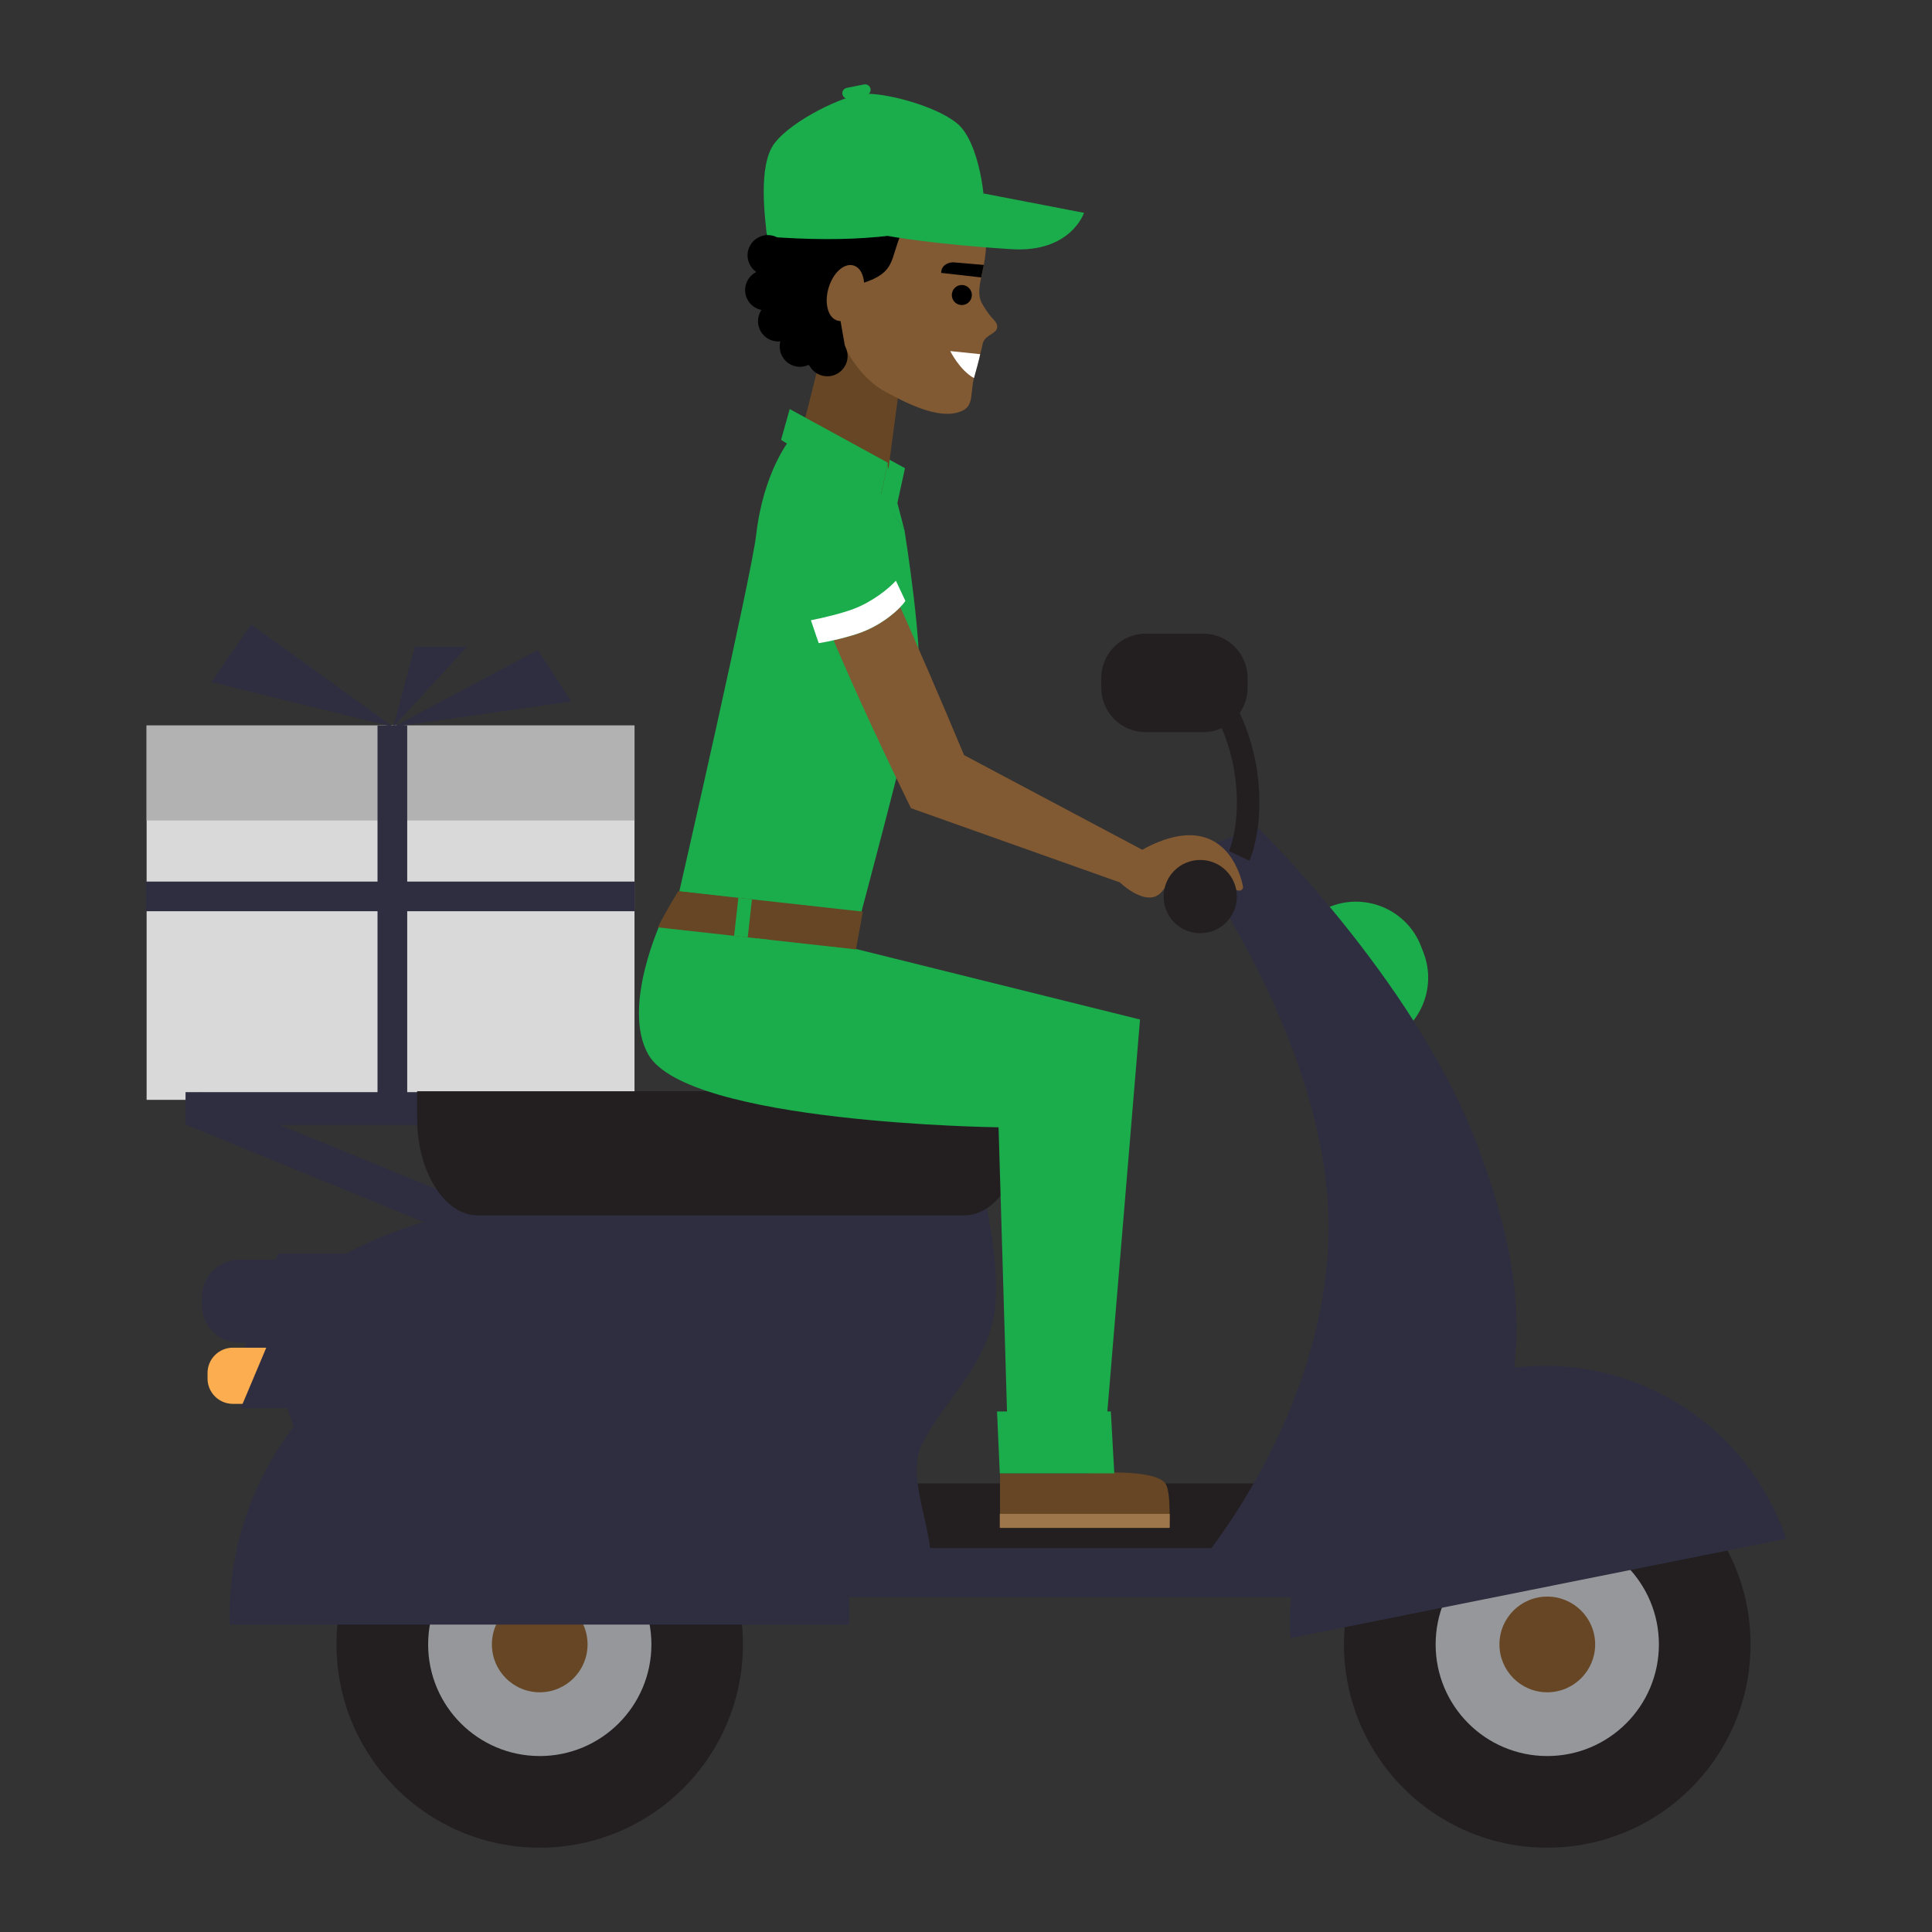 <svg width="350" height="350" viewBox="0 0 350 350" fill="none" xmlns="http://www.w3.org/2000/svg">
<rect x="0" y="0" width="350" height="350" fill="#333333" stroke="none"/>
<g clip-path="url(#clip0_1853_548)">
<path d="M26.561 199.247H114.947V131.434H26.561V199.247Z" fill="#D9D9D9"/>
<path d="M26.561 148.638H114.947V131.434H26.561V148.638Z" fill="#B2B2B2"/>
<path d="M68.391 199.257H73.77V131.434H68.391V199.257Z" fill="#2F2E40"/>
<path d="M26.418 165.076H114.983V159.707H26.418V165.076Z" fill="#2F2E40"/>
<path d="M71.25 131.689L45.498 113.136L38.294 123.564L71.25 131.689Z" fill="#2F2E40"/>
<path d="M97.432 117.76L71.25 131.689L103.519 127.065L97.432 117.76Z" fill="#2F2E40"/>
<path d="M71.25 131.689L84.592 117.184H75.124L71.25 131.689Z" fill="#2F2E40"/>
<path d="M81.723 223.425L33.868 203.825L36.286 197.898L84.141 217.489L81.723 223.425Z" fill="#2F2E40"/>
<path d="M33.611 203.796H98.584V197.851H33.611V203.796Z" fill="#2F2E40"/>
<path d="M159.644 283.509H228.949V268.731H159.644V283.509Z" fill="#231F20"/>
<path d="M62.447 243.243H43.326C39.627 243.243 36.583 240.213 36.583 236.495V234.966C36.583 231.248 39.627 228.21 43.326 228.21H62.447C66.157 228.21 69.201 231.248 69.201 234.966V236.495C69.201 240.213 66.157 243.243 62.447 243.243Z" fill="#2F2E40"/>
<path d="M62.304 227.067H50.377L44.166 244.393H62.304C67.07 244.393 70.984 240.496 70.984 235.73C70.984 230.965 67.07 227.067 62.304 227.067Z" fill="#2F2E40"/>
<path d="M58.943 254.321H42.168C39.657 254.321 37.598 252.264 37.598 249.754V248.716C37.598 246.205 39.657 244.148 42.168 244.148H58.943C61.453 244.148 63.503 246.205 63.503 248.716V249.754C63.503 252.264 61.453 254.321 58.943 254.321Z" fill="#FBAD50"/>
<path d="M58.031 243.375H48.562L43.623 255.095H58.031C61.822 255.095 64.917 252.462 64.917 249.234C64.917 246.008 61.822 243.375 58.031 243.375Z" fill="#2F2E40"/>
<path d="M257.896 172.617L257.435 171.428C254.955 164.955 247.618 161.689 241.142 164.18L239.933 164.643L249.155 189.49L250.641 188.914C257.128 186.432 260.376 179.1 257.896 172.617Z" fill="#1BAC4B"/>
<path d="M92.124 217.762C92.124 217.762 59.005 222.858 52.887 236.362C46.779 249.876 55.694 263.381 55.694 263.381C55.694 263.381 156.847 290.134 165.26 287.331C173.663 284.529 162.964 269.496 167.043 261.597C171.111 253.699 177.485 248.603 179.78 239.675C182.076 230.757 177.751 214.394 177.751 214.394L92.38 216.744L92.124 217.762Z" fill="#2F2E40"/>
<path d="M134.59 297.9C134.59 318.237 118.112 334.724 97.781 334.724C77.45 334.724 60.962 318.237 60.962 297.9C60.962 277.564 77.45 261.087 97.781 261.087C118.112 261.087 134.59 277.564 134.59 297.9Z" fill="#231F20"/>
<path d="M118.009 297.9C118.009 309.074 108.94 318.124 97.781 318.124C86.611 318.124 77.562 309.074 77.562 297.9C77.562 286.737 86.611 277.677 97.781 277.677C108.94 277.677 118.009 286.737 118.009 297.9Z" fill="#95979A"/>
<path d="M106.44 297.9C106.44 302.685 102.566 306.573 97.781 306.573C92.985 306.573 89.111 302.685 89.111 297.9C89.111 293.116 92.985 289.237 97.781 289.237C102.566 289.237 106.44 293.116 106.44 297.9Z" fill="#664624"/>
<path d="M317.126 297.9C317.126 318.237 300.638 334.724 280.297 334.724C259.966 334.724 243.478 318.237 243.478 297.9C243.478 277.564 259.966 261.087 280.297 261.087C300.638 261.087 317.126 277.564 317.126 297.9Z" fill="#231F20"/>
<path d="M300.526 297.9C300.526 309.074 291.477 318.124 280.297 318.124C269.138 318.124 260.079 309.074 260.079 297.9C260.079 286.737 269.138 277.677 280.297 277.677C291.477 277.677 300.526 286.737 300.526 297.9Z" fill="#95979A"/>
<path d="M288.977 297.9C288.977 302.685 285.083 306.573 280.297 306.573C275.512 306.573 271.638 302.685 271.638 297.9C271.638 293.116 275.512 289.237 280.297 289.237C285.083 289.237 288.977 293.116 288.977 297.9Z" fill="#664624"/>
<path d="M142.828 289.369H238.122V280.452H142.828V289.369Z" fill="#2F2E40"/>
<path d="M153.824 294.305C153.844 293.758 153.875 293.211 153.875 292.663C153.875 261.654 128.738 236.523 97.73 236.523C66.731 236.523 41.594 261.654 41.594 292.663C41.594 293.211 41.625 293.758 41.645 294.305H153.824Z" fill="#2F2E40"/>
<path d="M215.124 154.526L227.872 149.94C227.872 149.94 255.714 176.995 267.181 206.296C278.648 235.598 275.338 251.915 268.708 266.693C261.217 283.396 252.404 282.49 252.404 282.49L218.25 281.981C218.25 281.981 239.912 255.991 240.671 223.878C241.491 189.867 215.124 154.526 215.124 154.526Z" fill="#2F2E40"/>
<path d="M323.582 278.763C323.142 277.461 322.64 276.149 322.066 274.865C311.706 251.556 284.407 241.053 261.094 251.415C242.884 259.511 232.493 277.96 233.764 296.759L323.582 278.763Z" fill="#2F2E40"/>
<path d="M217.993 132.633H207.51C203.114 132.633 199.507 129.028 199.507 124.621V122.809C199.507 118.402 203.114 114.798 207.51 114.798H217.993C222.41 114.798 226.007 118.402 226.007 122.809V124.621C226.007 129.028 222.41 132.633 217.993 132.633Z" fill="#231F20"/>
<path d="M226.324 155.933L222.646 154.177C222.656 154.139 224.9 149.166 223.732 140.55C222.564 131.869 218.086 126.055 218.034 125.989L221.242 123.47C221.457 123.744 226.447 130.17 227.78 140.003C229.112 149.921 226.437 155.696 226.324 155.933Z" fill="#231F20"/>
<path d="M75.564 197.691V202.56C75.564 212.251 80.514 220.179 86.55 220.179H174.667C180.703 220.179 185.642 212.251 185.642 202.56V197.691H75.564Z" fill="#231F20"/>
<path d="M162.401 91.893L163.948 84.816L146.159 75.077L144.591 80.654L162.401 91.893Z" fill="#1BAC4B"/>
<path d="M153.045 113.759C170.066 117.619 160.874 97.603 160.946 84.939L164.368 59.28L157.533 56.487C157.533 56.487 153.414 63.234 148.034 67.094C146.558 73.087 144.929 79.569 144.324 81.212C144.663 84.571 136.024 109.89 153.045 113.759Z" fill="#664624"/>
<path d="M178.048 39.699C180.108 46.956 176.071 51.664 177.884 54.929C179.698 58.195 180.672 58.006 180.651 59.252C180.62 60.507 178.335 60.648 178.018 62.309C177.618 64.319 176.604 67.254 176.265 69.359C175.835 71.963 176.235 73.708 174.011 74.558C169.912 76.134 163.794 72.803 160.31 70.925C155.371 68.254 151.293 61.356 151.354 56.59C147.798 55.099 136.178 45.587 144.212 35.631C152.245 25.675 174.185 26.071 178.048 39.699Z" fill="#815932"/>
<path d="M178.048 39.699C176.737 38.613 165.803 36.575 163.292 42.246C161.202 46.974 162.36 49.371 156.273 51.287C153.25 46.615 149.294 51.872 151.887 54.033C152.45 54.514 151.907 56.072 151.907 56.072L153.096 62.856L148.095 67.103C148.095 67.103 137.13 61.819 137.981 48.371C138.842 34.678 146.056 27.242 154.623 27.308C169.932 27.421 176.501 33.725 178.048 39.699Z" fill="black"/>
<path d="M178.182 39.283C178.776 36.981 177.485 25.722 173.396 22.363C169.297 18.994 159.777 16.672 156.303 17.022C152.83 17.361 143.74 21.617 140.379 25.864C137.161 29.921 138.678 40.019 138.944 42.869C154.387 44.011 164.184 43.039 178.182 39.283Z" fill="#1BAC4B"/>
<path d="M160.823 42.747C160.823 42.747 169.041 44.266 183.285 45.144C193.994 45.795 196.381 38.557 196.381 38.557L178.223 35.055C178.223 35.055 177.331 36.452 172.658 38.802C167.965 41.152 160.823 42.747 160.823 42.747Z" fill="#1BAC4B"/>
<path d="M176.02 53.835C175.805 54.816 174.831 55.439 173.847 55.222C172.884 55.005 172.259 54.043 172.474 53.061C172.679 52.079 173.653 51.457 174.636 51.673C175.62 51.891 176.235 52.862 176.02 53.835Z" fill="black"/>
<path d="M176.44 68.491C176.819 67.103 177.27 65.594 177.567 64.159L172.146 63.602C172.146 63.602 173.847 67.056 176.44 68.491Z" fill="white"/>
<path d="M156.232 53.976C155.443 56.742 153.414 58.572 151.713 58.081C150.012 57.59 149.284 54.958 150.094 52.193C150.893 49.436 152.912 47.597 154.613 48.088C156.314 48.579 157.031 51.221 156.232 53.976Z" fill="#815932"/>
<path d="M177.751 50.258L170.496 49.436L170.547 49.041C170.711 48.021 171.88 47.361 173.16 47.559L178.223 47.993L177.751 50.258Z" fill="black"/>
<path d="M156.919 17.229L153.783 17.861C153.24 17.975 152.727 17.626 152.614 17.097C152.502 16.56 152.85 16.04 153.383 15.926L156.539 15.295C157.062 15.191 157.595 15.531 157.697 16.069C157.81 16.597 157.462 17.125 156.919 17.229Z" fill="#1BAC4B"/>
<path d="M142.736 46.767C142.47 48.776 140.605 50.173 138.596 49.9C136.598 49.616 135.194 47.767 135.461 45.757C135.748 43.747 137.592 42.349 139.611 42.624C141.619 42.907 143.013 44.756 142.736 46.767Z" fill="black"/>
<path d="M142.296 53.052C142.009 55.061 140.164 56.467 138.156 56.184C136.147 55.911 134.744 54.052 135.02 52.052C135.307 50.041 137.152 48.635 139.16 48.918C141.158 49.192 142.573 51.05 142.296 53.052Z" fill="black"/>
<path d="M144.621 58.695C144.355 60.695 142.49 62.101 140.492 61.828C138.483 61.545 137.079 59.695 137.356 57.684C137.633 55.675 139.488 54.278 141.496 54.552C143.505 54.826 144.908 56.685 144.621 58.695Z" fill="black"/>
<path d="M148.556 63.281C148.28 65.282 146.425 66.688 144.417 66.415C142.408 66.132 141.004 64.281 141.281 62.271C141.557 60.261 143.423 58.864 145.431 59.139C147.429 59.411 148.833 61.271 148.556 63.281Z" fill="black"/>
<path d="M153.517 65.007C153.23 67.009 151.385 68.414 149.377 68.132C147.358 67.858 145.964 66.008 146.241 63.998C146.528 61.989 148.372 60.583 150.381 60.865C152.39 61.139 153.793 62.998 153.517 65.007Z" fill="black"/>
<path d="M163.856 96.064L159.367 89.082L143.064 79.663C143.064 79.663 138.299 85.477 136.987 96.895C136.126 104.397 123.061 161.491 123.061 161.491L156.016 165.341C156.016 165.341 163.661 136.766 166.244 125.074C167.576 119.072 163.856 96.064 163.856 96.064Z" fill="#1BAC4B"/>
<path d="M159.296 90.922L160.864 83.835L143.064 74.105L141.496 79.683L159.296 90.922Z" fill="#1BAC4B"/>
<path d="M163.856 96.064L160.772 84.25L159.583 89.667L163.856 96.064Z" fill="#1BAC4B"/>
<path d="M119.956 166.539C119.956 166.539 112.507 182.289 117.436 191.019C124.527 203.541 180.898 204.221 180.898 204.221L182.732 265.844L199.814 265.23L206.527 184.696L155.084 171.919L119.956 166.539Z" fill="#1BAC4B"/>
<path d="M156.314 165.152L122.887 161.444C122.887 161.444 121.831 163.123 121.104 164.416C120.366 165.718 119.177 168.002 119.177 168.002L155.064 171.994L156.314 165.152Z" fill="#664624"/>
<path d="M135.46 169.814L132.991 169.54L133.759 162.651L136.229 162.925L135.46 169.814Z" fill="#1BAC4B"/>
<path d="M203.011 159.906L207.817 154.413L174.646 136.795C174.646 136.795 155.31 90.384 152.932 90.062C152.932 90.062 146.999 89.044 144.386 94.234C141.773 99.424 165.034 146.411 165.034 146.411L203.011 159.906Z" fill="#815932"/>
<path d="M148.321 116.515C150.104 116.251 153.988 115.372 156.303 114.457C160.003 113.013 163.036 110.361 164.02 108.861L158.353 96.83C155.002 89.326 151.006 88.336 147.204 89.658C143.402 90.988 141.752 92.725 142.623 98.471C143.494 104.218 148.321 116.515 148.321 116.515Z" fill="#1BAC4B"/>
<path d="M154.633 110.314C152.471 111.126 149.079 111.947 146.907 112.363C147.716 114.807 148.321 116.515 148.321 116.515C150.104 116.25 153.988 115.372 156.304 114.457C160.003 113.013 163.036 110.361 164.02 108.861L162.298 105.2C161.058 106.596 158.005 109.05 154.633 110.314Z" fill="white"/>
<path d="M152.379 171.739L150.207 171.493C151.139 172.362 152.082 173.39 152.861 174.551C155.853 178.959 154.746 181.611 154.51 182.328L139.426 170.267L137.131 170.002L155.597 185.366C155.597 185.366 155.996 184.828 156.283 184.253C156.56 183.686 157.974 179.533 154.285 174.098C153.691 173.239 153.045 172.456 152.379 171.739Z" fill="#1BAC4B"/>
<path d="M181.164 276.819V266.901H197.017C197.017 266.901 209.396 265.929 211.179 268.835C212.203 270.496 211.814 276.819 211.814 276.819H181.164Z" fill="#664624"/>
<path d="M181.123 276.772H211.906V274.252H181.123V276.772Z" fill="#9D764B"/>
<path d="M180.621 255.699H201.239L201.864 266.919H181.123L180.621 255.699Z" fill="#1BAC4B"/>
<path d="M202.93 159.906C202.93 159.906 207.869 164.68 210.502 161.509C214.017 157.273 216.856 154.215 219.264 157.045C224.756 163.511 225.208 160.764 225.208 160.764C225.208 160.764 223.916 152.167 216.589 151.365C211.353 150.789 205.707 154.696 205.707 154.696L202.93 159.906Z" fill="#815932"/>
<path d="M224.07 162.425C224.07 166.087 221.098 169.059 217.429 169.059C213.761 169.059 210.799 166.087 210.799 162.425C210.799 158.754 213.761 155.79 217.429 155.79C221.098 155.79 224.07 158.754 224.07 162.425Z" fill="#231F20"/>
</g>
<defs>
<clipPath id="clip0_1853_548">
<rect width="350" height="350" fill="white"/>
</clipPath>
</defs>
</svg>
